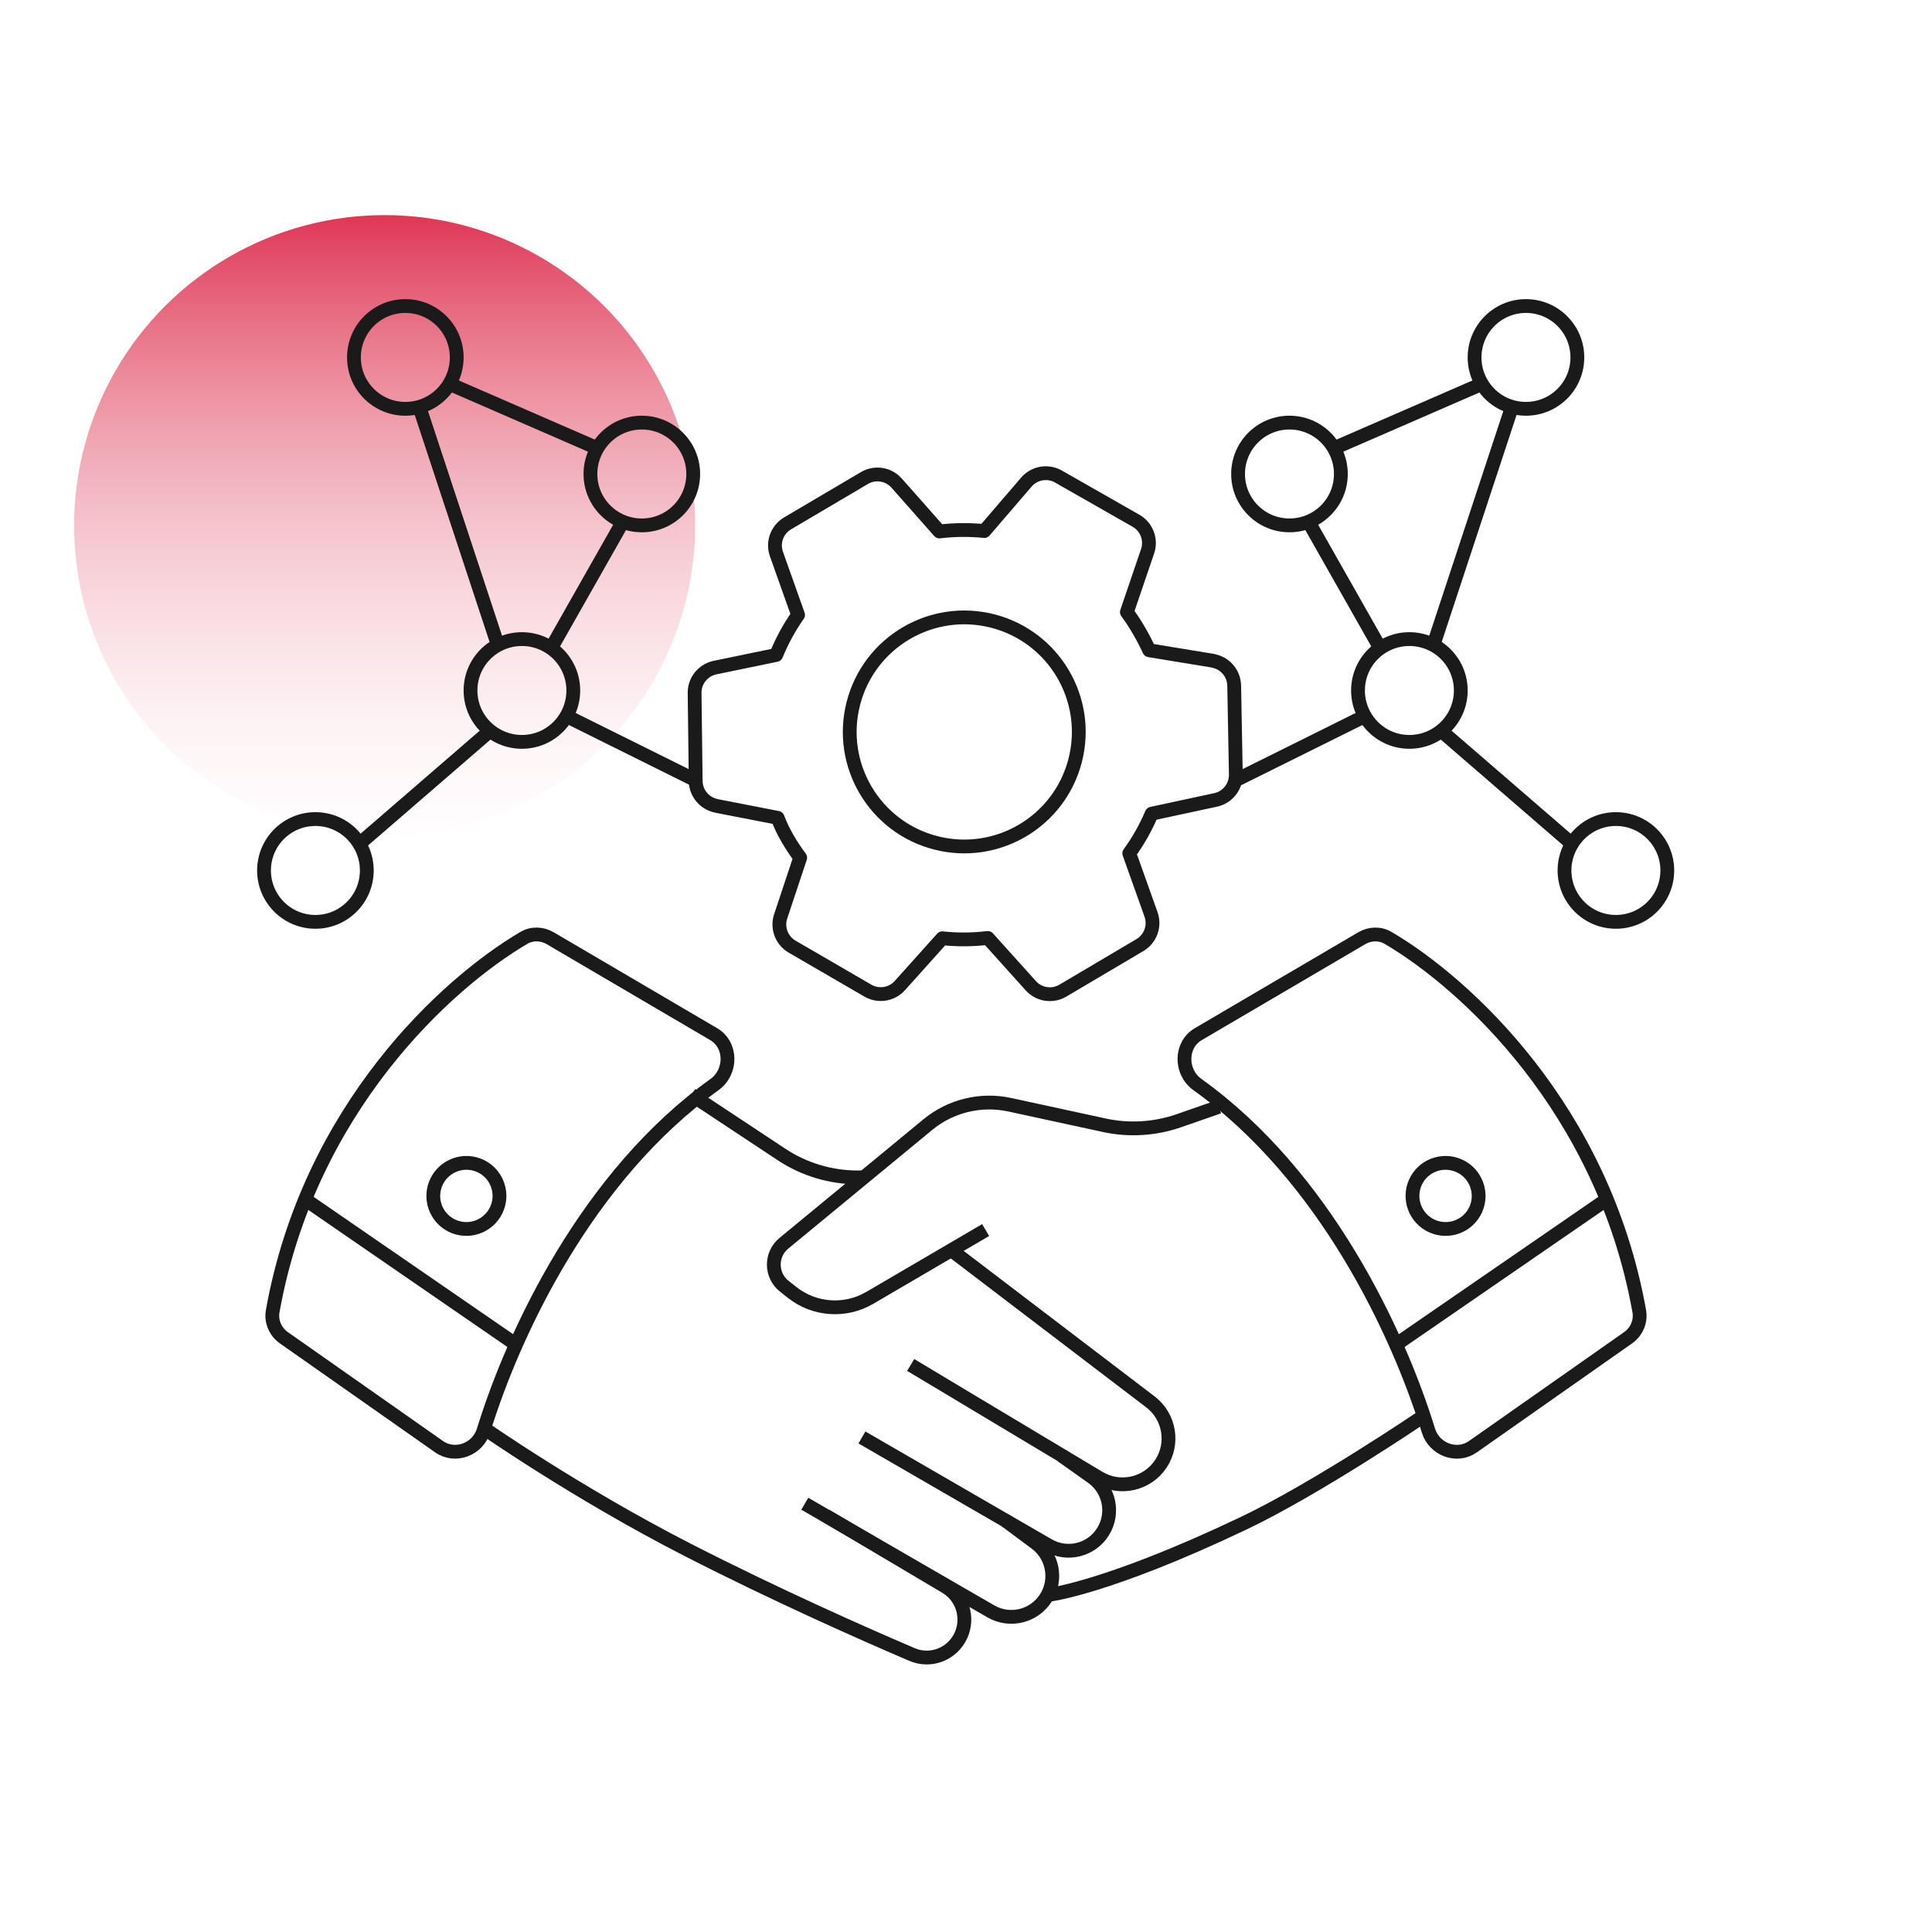 <svg width="140" height="140" viewBox="0 0 140 140" fill="none" xmlns="http://www.w3.org/2000/svg">
<g clip-path="url(#clip0_1709_157659)">
<g filter="url(#filter0_f_1709_157659)">
<circle cx="27.87" cy="38.088" r="22.5" fill="url(#paint0_linear_1709_157659)"/>
</g>
<path d="M118.787 95.011C116.157 80.319 106.167 71.239 100.583 67.962C99.992 67.616 99.266 67.643 98.675 67.99L86.835 74.937C85.497 75.722 85.513 77.692 86.775 78.595C95.996 85.194 101.319 96.558 103.511 103.671C103.93 105.031 105.566 105.652 106.731 104.834L117.976 96.94C118.595 96.506 118.92 95.756 118.787 95.011Z" stroke="#1A1A1B"/>
<path d="M116.224 87.057L100.887 97.617" stroke="#1A1A1B"/>
<path d="M88.318 80.205L85.423 81.212C83.686 81.816 81.815 81.929 80.018 81.539L73.171 80.054C71.077 79.6 68.889 80.13 67.235 81.493L56.801 90.094C55.818 90.904 55.833 92.416 56.833 93.206L57.401 93.655C59.016 94.932 61.249 95.088 63.027 94.048L71.423 89.135" stroke="#1A1A1B"/>
<path d="M103.77 88.845C104.978 89.388 106.397 88.85 106.939 87.644C107.48 86.439 106.941 85.02 105.733 84.477C104.524 83.934 103.105 84.472 102.564 85.678C102.022 86.884 102.561 88.302 103.77 88.845Z" stroke="#1A1A1B"/>
<path d="M19.761 95.01C22.391 80.318 32.381 71.237 37.965 67.961C38.556 67.615 39.282 67.642 39.873 67.989L51.712 74.936C53.051 75.721 53.035 77.691 51.773 78.594C42.552 85.193 37.229 96.557 35.037 103.67C34.618 105.03 32.982 105.651 31.817 104.833L20.572 96.939C19.953 96.505 19.628 95.755 19.761 95.01Z" stroke="#1A1A1B"/>
<path d="M22.324 87.057L37.661 97.617" stroke="#1A1A1B"/>
<path d="M68.768 90.463L83.364 101.586C84.755 102.647 85.088 104.603 84.127 106.063V106.063C83.146 107.552 81.166 108.004 79.637 107.088L65.992 98.911" stroke="#1A1A1B"/>
<path d="M76.944 105.488L79.136 107.042C80.401 107.94 80.751 109.666 79.933 110.985V110.985C79.097 112.333 77.341 112.773 75.967 111.979L62.459 104.164" stroke="#1A1A1B"/>
<path d="M72.871 110.193L75.054 111.814C76.293 112.733 76.621 114.449 75.808 115.761V115.761C74.962 117.123 73.188 117.568 71.799 116.765L58.318 108.966" stroke="#1A1A1B"/>
<path d="M59.838 109.832L68.53 114.985C69.746 115.706 70.221 117.228 69.631 118.513V118.513C69.014 119.857 67.449 120.474 66.09 119.893C62.723 118.454 56.327 115.634 49.822 112.305C41.752 108.176 34.848 103.349 34.848 103.349" stroke="#1A1A1B"/>
<path d="M50.098 79.335L56.633 83.659C58.27 84.741 60.189 85.319 62.151 85.319L62.613 85.319" stroke="#1A1A1B"/>
<path d="M34.778 88.845C33.569 89.388 32.151 88.85 31.609 87.644C31.067 86.439 31.607 85.02 32.815 84.477C34.024 83.934 35.443 84.472 35.984 85.678C36.526 86.884 35.987 88.302 34.778 88.845Z" stroke="#1A1A1B"/>
<path d="M89.434 49.678C89.416 48.844 88.845 48.124 88.037 47.918L87.875 47.876L83.275 47.121C83.047 46.631 82.805 46.156 82.531 45.693C82.264 45.232 81.972 44.785 81.658 44.355L83.159 39.947C83.445 39.104 83.093 38.177 82.319 37.736L76.7 34.532C76.559 34.45 76.408 34.388 76.249 34.349C75.562 34.17 74.833 34.399 74.371 34.938L71.329 38.48C70.245 38.373 69.151 38.384 68.07 38.511L64.974 35.008C64.382 34.34 63.399 34.188 62.632 34.645L57.067 37.928C56.304 38.381 55.967 39.311 56.264 40.147L57.831 44.559C57.195 45.464 56.665 46.437 56.249 47.46L51.771 48.386C50.913 48.586 50.312 49.36 50.334 50.241L50.413 56.591C50.422 57.43 50.993 58.159 51.806 58.369L51.941 58.404L56.351 59.263C56.55 59.79 56.795 60.299 57.08 60.784C57.354 61.257 57.656 61.713 57.985 62.149L56.573 66.398C56.291 67.233 56.636 68.151 57.397 68.596L62.893 71.787C63.652 72.226 64.615 72.075 65.203 71.423L68.284 67.989C69.38 68.108 70.486 68.1 71.579 67.966L74.68 71.412C75.269 72.083 76.252 72.239 77.02 71.785L82.587 68.493C83.371 68.04 83.715 67.087 83.399 66.238L81.83 61.834C82.479 60.943 83.024 59.979 83.453 58.963L88.113 57.96C88.976 57.761 89.579 56.981 89.553 56.096L89.434 49.678Z" stroke="#1A1A1B" stroke-linejoin="round"/>
<circle cx="69.874" cy="53.039" r="8.298" transform="rotate(14.459 69.874 53.039)" stroke="#1A1A1B"/>
<path d="M41.199 51.967L50.371 56.522" stroke="#1A1A1B" stroke-linecap="round"/>
<circle cx="29.372" cy="25.9" r="3.724" stroke="#1A1A1B"/>
<circle cx="37.819" cy="50.035" r="3.724" stroke="#1A1A1B"/>
<circle cx="22.856" cy="63.077" r="3.724" stroke="#1A1A1B"/>
<path d="M30.458 29.701L36.009 46.536" stroke="#1A1A1B" stroke-linecap="round"/>
<path d="M32.872 27.951L43.069 32.386" stroke="#1A1A1B" stroke-linecap="round"/>
<path d="M44.97 38.088L40.113 46.656M35.406 53.052L26.054 61.138" stroke="#1A1A1B" stroke-linecap="round"/>
<circle cx="46.509" cy="34.347" r="3.724" stroke="#1A1A1B"/>
<path d="M98.75 51.966L89.578 56.522" stroke="#1A1A1B" stroke-linecap="round"/>
<circle r="3.724" transform="matrix(-1 0 0 1 110.577 25.9)" stroke="#1A1A1B"/>
<circle r="3.724" transform="matrix(-1 0 0 1 102.13 50.035)" stroke="#1A1A1B"/>
<circle r="3.724" transform="matrix(-1 0 0 1 117.094 63.077)" stroke="#1A1A1B"/>
<path d="M109.491 29.701L103.94 46.536" stroke="#1A1A1B" stroke-linecap="round"/>
<path d="M107.077 27.951L96.88 32.386" stroke="#1A1A1B" stroke-linecap="round"/>
<path d="M94.979 38.088L99.836 46.656M104.543 53.052L113.896 61.138" stroke="#1A1A1B" stroke-linecap="round"/>
<circle r="3.724" transform="matrix(-1 0 0 1 93.44 34.347)" stroke="#1A1A1B"/>
<path d="M76.009 115.565C76.009 115.565 80.236 115.087 90.129 110.375C95.457 107.837 103.112 102.642 103.112 102.642" stroke="#1A1A1B"/>
</g>
<defs>
<filter id="filter0_f_1709_157659" x="-0.63" y="9.588" width="57" height="57" filterUnits="userSpaceOnUse" color-interpolation-filters="sRGB">
<feFlood flood-opacity="0" result="BackgroundImageFix"/>
<feBlend mode="normal" in="SourceGraphic" in2="BackgroundImageFix" result="shape"/>
<feGaussianBlur stdDeviation="3" result="effect1_foregroundBlur_1709_157659"/>
</filter>
<linearGradient id="paint0_linear_1709_157659" x1="27.87" y1="13.09" x2="27.87" y2="65.055" gradientUnits="userSpaceOnUse">
<stop stop-color="#DB2243"/>
<stop offset="1" stop-color="white" stop-opacity="0"/>
</linearGradient>
<clipPath id="clip0_1709_157659">
<rect width="140" height="140" fill="white"/>
</clipPath>
</defs>
</svg>
